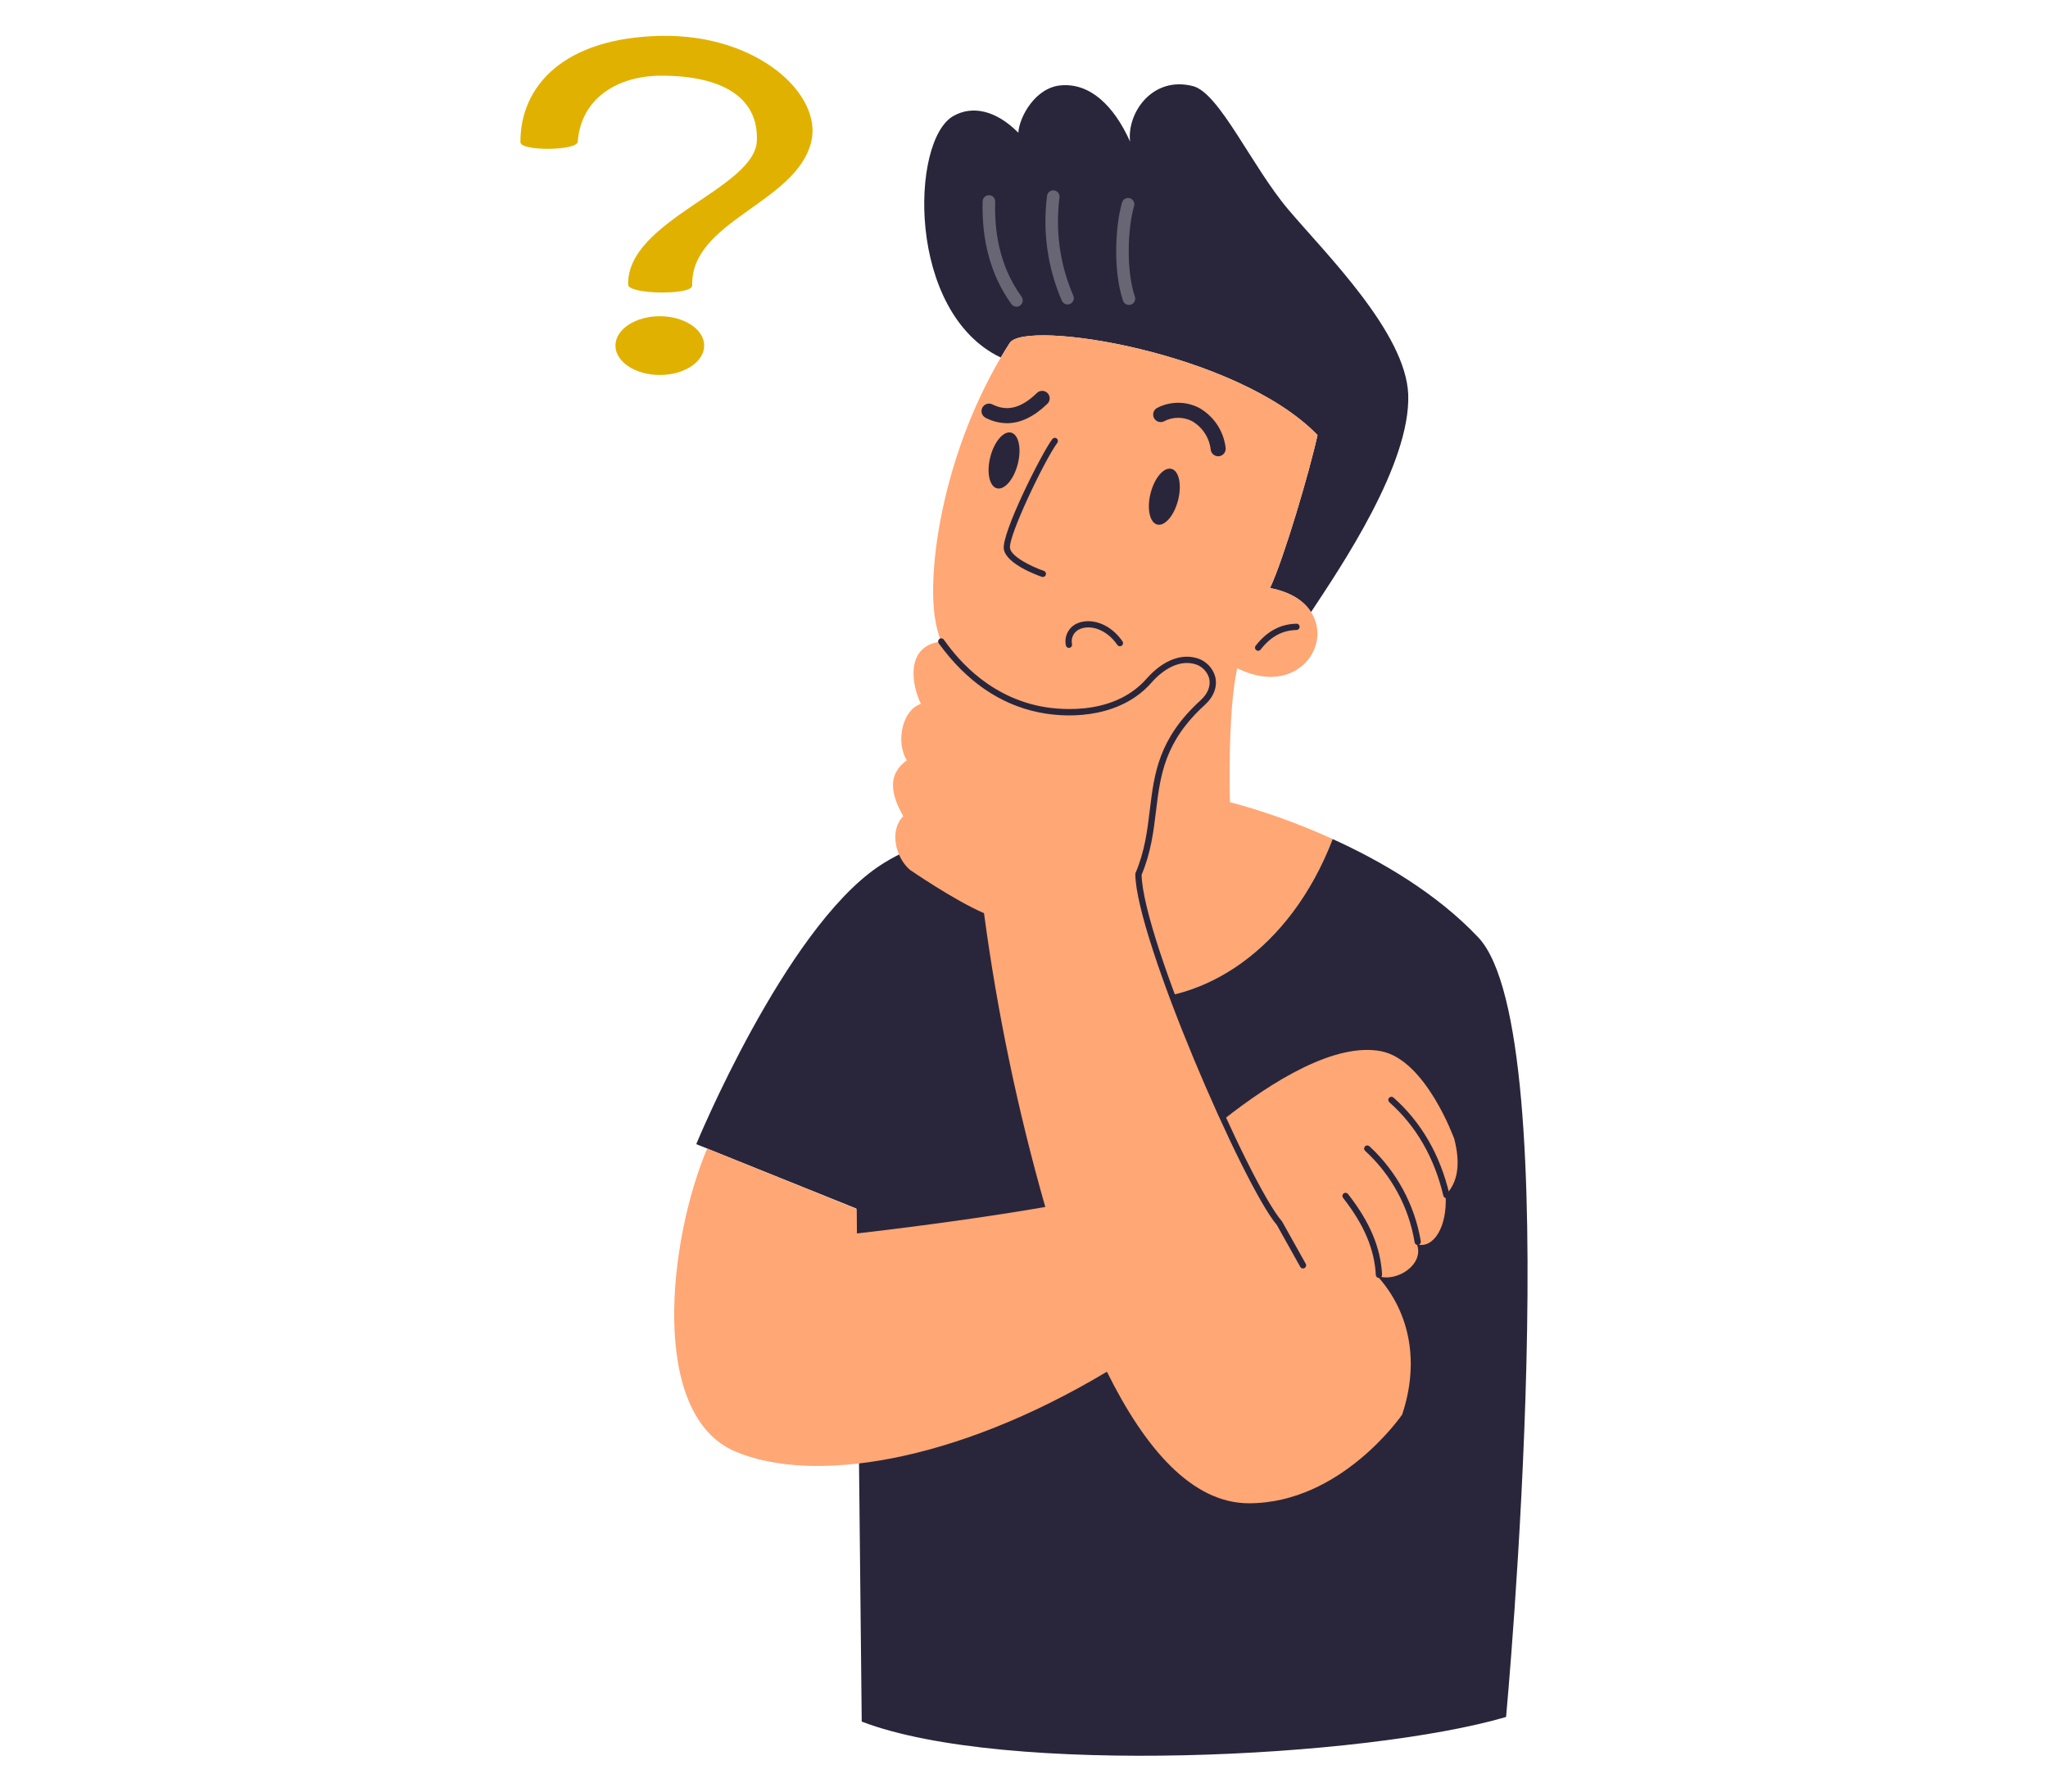 <svg width="40px" height="35px"
                        viewBox="0 0 500 500" fill="none" xmlns="http://www.w3.org/2000/svg">
                        <g id="SVGRepo_bgCarrier" stroke-width="0"></g>
                        <g id="SVGRepo_tracerCarrier" stroke-linecap="round" stroke-linejoin="round"></g>
                        <g id="SVGRepo_iconCarrier">
                            <path fill-rule="evenodd" clip-rule="evenodd"
                                d="M109.494 39.686C109.418 24.086 121.533 10.55 148.651 10.012C175.769 9.474 193.87 26.461 190.629 39.612C186.402 56.772 156.939 61.591 157.418 79.694C157.491 82.447 139.552 82.194 139.552 79.444C139.139 61.412 174.923 52.699 175.464 39.275C175.937 27.506 166.324 21.126 148.798 21.126C136.622 21.126 126.387 27.399 125.49 39.542C125.337 42.109 109.507 42.253 109.49 39.683L109.494 39.686Z"
                                fill="#E1B100"></path>
                            <path fill-rule="evenodd" clip-rule="evenodd"
                                d="M148.385 88.252C155.219 88.252 160.768 91.926 160.768 96.452C160.768 100.978 155.219 104.652 148.385 104.652C141.551 104.652 136.005 100.978 136.005 96.452C136.005 91.926 141.553 88.252 148.385 88.252Z"
                                fill="#E1B100"></path>
                            <path
                                d="M357.206 110.133C357.87 129.533 338.399 158.233 330.114 170.784L330.079 170.819C328.156 167.743 324.451 165.226 318.648 164.107C322.528 155.822 329.694 131.492 331.897 121.424C309.419 98.212 250.271 89.018 246.006 95.73C245.132 97.058 244.328 98.422 243.524 99.785C217.201 87.235 218.284 39.204 230.275 32.385C235.589 29.344 242.195 30.777 248.418 37.034C248.698 32.595 253.172 24.415 260.304 23.82C268.344 23.12 275.021 29.344 279.604 39.52C278.66 31.62 285.757 21.098 297.153 24.034C304.529 25.922 313.583 46.512 323.825 58.572C334.1 70.735 356.577 92.864 357.206 110.133Z"
                                fill="#29263B"></path>
                            <path
                                d="M279.285 85.1C278.92 85.1 278.564 84.985 278.267 84.772C277.97 84.559 277.747 84.259 277.63 83.913C274.902 75.882 275.367 63.435 277.361 56.513C277.425 56.292 277.531 56.086 277.674 55.907C277.817 55.727 277.994 55.578 278.195 55.467C278.396 55.356 278.617 55.285 278.845 55.26C279.073 55.234 279.304 55.253 279.525 55.317C279.746 55.38 279.952 55.487 280.131 55.63C280.311 55.773 280.46 55.95 280.571 56.151C280.682 56.352 280.753 56.573 280.778 56.801C280.804 57.029 280.785 57.26 280.721 57.481C278.864 63.927 278.51 75.636 280.94 82.793C281.029 83.056 281.054 83.337 281.013 83.611C280.973 83.886 280.867 84.147 280.705 84.373C280.543 84.599 280.33 84.783 280.083 84.91C279.836 85.037 279.563 85.104 279.285 85.104V85.1Z"
                                fill="#686674"></path>
                            <path
                                d="M262.157 84.964C261.814 84.964 261.479 84.863 261.193 84.674C260.906 84.485 260.682 84.216 260.548 83.9C256.569 74.686 255.149 64.57 256.44 54.617C256.506 54.158 256.752 53.744 257.124 53.467C257.495 53.189 257.962 53.07 258.421 53.136C258.879 53.203 259.293 53.449 259.571 53.82C259.849 54.191 259.967 54.658 259.901 55.117C258.699 64.438 260.034 73.91 263.765 82.535C263.878 82.801 263.923 83.091 263.897 83.378C263.871 83.666 263.774 83.942 263.614 84.183C263.455 84.424 263.239 84.622 262.984 84.759C262.73 84.896 262.446 84.968 262.157 84.968V84.964Z"
                                fill="#686674"></path>
                            <path
                                d="M247.9 85.593C247.622 85.593 247.348 85.527 247.1 85.4C246.853 85.273 246.639 85.089 246.477 84.863C240.841 77.002 238.144 67.352 238.46 56.179C238.463 55.948 238.512 55.72 238.605 55.508C238.698 55.297 238.832 55.106 239 54.948C239.168 54.789 239.366 54.666 239.582 54.585C239.799 54.505 240.029 54.469 240.26 54.479C240.49 54.485 240.717 54.536 240.927 54.63C241.137 54.724 241.326 54.858 241.484 55.026C241.642 55.193 241.766 55.39 241.847 55.605C241.929 55.82 241.967 56.049 241.96 56.279C241.66 66.817 244.071 75.502 249.324 82.828C249.511 83.089 249.622 83.397 249.646 83.717C249.67 84.037 249.605 84.358 249.458 84.644C249.312 84.93 249.09 85.169 248.816 85.337C248.542 85.505 248.227 85.594 247.906 85.595L247.9 85.593Z"
                                fill="#686674"></path>
                            <path
                                d="M243.524 99.785C227.339 127.297 222.864 159.143 225.241 173.021C228.422 191.654 245.618 203.311 262.156 203.311C262.471 210.967 261.877 223.605 261.877 223.605C261.877 223.605 253.102 225.388 242.3 228.464C238.84 292.332 312.076 296.736 336.127 234.164C326.874 229.938 317.286 226.488 307.461 223.852C307.461 223.852 306.727 198.892 309.489 186.482C325.849 194.662 336.231 180.26 330.079 170.821C328.156 167.745 324.451 165.228 318.648 164.109C322.528 155.824 329.694 131.494 331.897 121.426C309.419 98.214 250.271 89.02 246.006 95.732C245.132 97.058 244.328 98.422 243.524 99.785Z"
                                fill="#FFA775"></path>
                            <path
                                d="M315.326 181.621C315.162 181.621 315.002 181.575 314.863 181.488C314.724 181.401 314.612 181.277 314.541 181.13C314.469 180.983 314.44 180.818 314.458 180.655C314.475 180.492 314.538 180.338 314.639 180.209C317.787 176.178 321.505 174.169 326.004 174.07C326.12 174.063 326.236 174.08 326.345 174.119C326.454 174.159 326.553 174.221 326.637 174.302C326.721 174.382 326.788 174.478 326.832 174.586C326.877 174.693 326.899 174.808 326.897 174.924C326.9 175.039 326.88 175.153 326.838 175.26C326.797 175.367 326.734 175.465 326.655 175.548C326.576 175.63 326.481 175.697 326.376 175.743C326.271 175.789 326.158 175.815 326.043 175.817C322.043 175.906 318.86 177.643 316.016 181.285C315.934 181.39 315.83 181.475 315.71 181.533C315.59 181.591 315.459 181.621 315.326 181.621Z"
                                fill="#29263B"></path>
                            <path
                                d="M245.249 118.107C243.217 118.087 241.217 117.592 239.41 116.661C239.149 116.548 238.913 116.382 238.718 116.175C238.522 115.968 238.371 115.723 238.273 115.455C238.175 115.188 238.133 114.903 238.149 114.619C238.165 114.334 238.238 114.056 238.365 113.801C238.491 113.546 238.669 113.319 238.886 113.134C239.103 112.95 239.355 112.811 239.627 112.728C239.9 112.644 240.186 112.616 240.469 112.646C240.753 112.677 241.027 112.764 241.275 112.904C245.313 114.904 249.21 113.904 253.536 109.74C253.731 109.532 253.966 109.367 254.227 109.253C254.488 109.139 254.769 109.08 255.054 109.078C255.339 109.076 255.621 109.133 255.883 109.243C256.145 109.354 256.382 109.517 256.58 109.722C256.777 109.927 256.931 110.17 257.031 110.437C257.132 110.703 257.177 110.987 257.164 111.272C257.152 111.556 257.081 111.835 256.957 112.091C256.834 112.348 256.659 112.576 256.444 112.763C252.746 116.322 249 118.107 245.249 118.107Z"
                                fill="#29263B"></path>
                            <path
                                d="M304.173 127.332C303.669 127.331 303.182 127.148 302.801 126.818C302.42 126.487 302.171 126.031 302.099 125.532C301.921 123.892 301.361 122.317 300.465 120.932C299.569 119.548 298.361 118.392 296.938 117.558C295.706 116.918 294.335 116.589 292.947 116.6C291.558 116.611 290.193 116.962 288.971 117.621C288.473 117.837 287.912 117.852 287.403 117.663C286.895 117.474 286.479 117.095 286.244 116.607C286.008 116.118 285.971 115.557 286.139 115.042C286.308 114.526 286.669 114.096 287.148 113.841C288.966 112.896 290.985 112.404 293.034 112.407C295.083 112.41 297.1 112.908 298.915 113.859C300.92 115.004 302.629 116.604 303.903 118.529C305.178 120.455 305.982 122.653 306.253 124.946C306.33 125.497 306.186 126.056 305.851 126.5C305.517 126.945 305.02 127.239 304.469 127.317C304.371 127.328 304.272 127.333 304.173 127.332Z"
                                fill="#29263B"></path>
                            <path
                                d="M262.54 180.817C262.332 180.817 262.132 180.743 261.974 180.608C261.816 180.473 261.711 180.287 261.678 180.082C261.415 178.809 261.615 177.483 262.243 176.344C262.872 175.206 263.886 174.329 265.104 173.873C268.547 172.489 273.904 173.806 277.488 178.992C277.62 179.183 277.67 179.418 277.628 179.646C277.587 179.874 277.456 180.076 277.265 180.208C277.074 180.34 276.839 180.39 276.611 180.348C276.383 180.307 276.181 180.176 276.049 179.985C272.99 175.552 268.549 174.373 265.754 175.495C264.902 175.8 264.192 176.407 263.758 177.202C263.325 177.997 263.199 178.923 263.404 179.804C263.44 180.033 263.384 180.266 263.248 180.453C263.113 180.641 262.908 180.767 262.68 180.804C262.634 180.812 262.587 180.816 262.54 180.817Z"
                                fill="#29263B"></path>
                            <path
                                d="M255.27 161.031C255.173 161.031 255.077 161.015 254.986 160.984C253.974 160.637 245.069 157.478 244.374 153.273C243.659 148.944 254.729 126.837 257.887 122.549C258.024 122.362 258.23 122.238 258.459 122.203C258.689 122.168 258.922 122.226 259.109 122.363C259.296 122.5 259.42 122.706 259.455 122.936C259.49 123.165 259.432 123.398 259.295 123.585C255.716 128.445 245.556 149.699 246.095 152.985C246.495 155.385 252.103 158.147 255.549 159.327C255.744 159.395 255.909 159.529 256.015 159.706C256.12 159.884 256.159 160.093 256.125 160.297C256.092 160.5 255.987 160.685 255.829 160.819C255.672 160.953 255.472 161.026 255.266 161.027L255.27 161.031Z"
                                fill="#29263B"></path>
                            <path
                                d="M384.508 479.173C345.32 490.673 244.538 495.743 204.721 480.466L203.221 337.287L158.552 319.313C158.552 319.313 183.085 259.751 209.303 241.888C217.413 236.33 230.977 231.68 242.303 228.464C238.843 292.332 312.079 296.736 336.13 234.164C349.518 240.247 365.074 249.231 376.75 261.606C402.231 288.591 384.508 479.173 384.508 479.173Z"
                                fill="#29263B"></path>
                            <path fill-rule="evenodd" clip-rule="evenodd"
                                d="M291.14 130.849C293.255 131.387 294.083 135.309 292.989 139.599C291.895 143.889 289.289 146.929 287.175 146.391C285.061 145.853 284.228 141.93 285.323 137.641C286.418 133.352 289.023 130.31 291.14 130.849Z"
                                fill="#29263B"></path>
                            <path fill-rule="evenodd" clip-rule="evenodd"
                                d="M246.411 120.739C248.53 121.281 249.358 125.199 248.264 129.489C247.17 133.779 244.564 136.823 242.447 136.281C240.33 135.739 239.504 131.82 240.598 127.535C241.692 123.25 244.298 120.2 246.411 120.735V120.739Z"
                                fill="#29263B"></path>
                            <path fill-rule="evenodd" clip-rule="evenodd"
                                d="M370.056 317.865C370.056 317.865 362.163 295.865 349.708 293.391C336.888 290.84 319.345 301.677 305.708 312.422C294.475 287.976 282.072 255.738 281.933 243.975C289.204 226.832 281.796 212.52 299.883 196.062C308.259 188.441 296.171 177.139 284.859 189.99C276.266 199.753 262.059 199.547 254.271 197.946C238.753 194.765 230.171 183.512 226.934 179.052C216.559 180.198 218.771 191.531 221.243 196.457C216.286 197.901 214.021 206.738 217.286 212.188C213.318 215.135 211.542 219.442 216.31 227.8C212.479 231.555 213.94 239.049 218.142 242.737C218.142 242.737 230.465 251.229 238.842 254.854C242.55 282.561 248.265 309.963 255.942 336.842C231.742 341.062 203.392 344.23 203.392 344.23L203.28 337.41L161.6 320.539C150.8 346.051 145.253 394.897 169.527 405.119C190.909 414.119 230.227 408.474 273.136 382.819C283.726 404.213 296.862 419.519 312.724 419.535C338.568 419.566 355.509 394.789 355.509 394.789C360.221 380.705 358.009 366.789 348.84 356.401C348.818 356.306 348.809 356.201 348.779 356.115C354.047 357.978 361.759 352.815 359.63 347.274C364.23 348.561 368.16 342.488 367.639 333.474C371.05 330.056 371.856 324.853 370.056 317.865Z"
                                fill="#FFA775"></path>
                            <path
                                d="M349.039 356.657C348.815 356.657 348.6 356.571 348.438 356.417C348.276 356.263 348.179 356.053 348.167 355.83C347.777 348.605 344.867 341.758 339.008 334.281C338.873 334.098 338.815 333.87 338.846 333.645C338.877 333.42 338.994 333.215 339.173 333.075C339.351 332.935 339.578 332.87 339.804 332.894C340.03 332.918 340.237 333.029 340.383 333.203C346.475 340.976 349.502 348.136 349.913 355.736C349.925 355.967 349.845 356.194 349.69 356.367C349.535 356.539 349.318 356.643 349.087 356.656L349.039 356.657Z"
                                fill="#29263B"></path>
                            <path
                                d="M359.854 347.449C359.648 347.449 359.449 347.376 359.292 347.243C359.135 347.11 359.029 346.927 358.994 346.724C357.39 336.898 352.523 327.898 345.179 321.175C345.01 321.016 344.912 320.796 344.905 320.564C344.898 320.333 344.984 320.108 345.143 319.939C345.302 319.77 345.522 319.672 345.754 319.665C345.985 319.658 346.21 319.744 346.379 319.903C353.964 326.913 359.008 336.242 360.718 346.427C360.757 346.655 360.704 346.89 360.57 347.08C360.437 347.269 360.233 347.397 360.005 347.437C359.955 347.445 359.905 347.449 359.854 347.449Z"
                                fill="#29263B"></path>
                            <path
                                d="M367.854 334.372C367.657 334.372 367.466 334.305 367.312 334.183C367.158 334.061 367.049 333.891 367.004 333.699C364.469 323.008 359.399 314.232 351.936 307.619C351.85 307.543 351.78 307.451 351.73 307.348C351.68 307.245 351.65 307.133 351.643 307.018C351.629 306.787 351.707 306.559 351.861 306.386C352.015 306.213 352.231 306.107 352.462 306.093C352.693 306.079 352.921 306.157 353.094 306.311C360.833 313.168 366.085 322.247 368.705 333.297C368.758 333.523 368.719 333.76 368.598 333.957C368.476 334.154 368.281 334.295 368.056 334.349C367.99 334.364 367.922 334.372 367.854 334.372Z"
                                fill="#29263B"></path>
                            <path
                                d="M327.846 354.006C327.69 354.006 327.537 353.965 327.403 353.886C327.269 353.808 327.158 353.695 327.082 353.559L320.557 341.881C311.294 331.06 281.271 261.939 281.057 243.981C281.056 243.86 281.079 243.741 281.126 243.63C283.712 237.53 284.416 231.73 285.097 226.112C286.343 215.834 287.52 206.126 299.297 195.412C301.321 193.569 302.178 191.325 301.646 189.253C301.35 188.248 300.786 187.343 300.015 186.635C299.243 185.926 298.293 185.441 297.267 185.232C293.567 184.348 289.279 186.288 285.516 190.563C277.443 199.736 263.992 200.833 254.096 198.798C243.247 196.575 233.871 190.098 226.228 179.561C226.156 179.468 226.103 179.362 226.073 179.249C226.043 179.136 226.036 179.018 226.052 178.901C226.069 178.785 226.109 178.674 226.169 178.573C226.23 178.473 226.31 178.386 226.405 178.317C226.499 178.248 226.607 178.199 226.721 178.173C226.836 178.146 226.954 178.143 227.069 178.164C227.185 178.184 227.295 178.227 227.394 178.291C227.492 178.355 227.576 178.438 227.642 178.535C230.393 182.328 238.763 193.871 254.447 197.086C257.7 197.755 274.422 200.524 284.203 189.409C288.409 184.63 293.322 182.488 297.674 183.533C299.01 183.815 300.243 184.456 301.241 185.388C302.239 186.319 302.964 187.505 303.338 188.818C304.038 191.538 302.993 194.412 300.473 196.704C289.179 206.981 288.04 216.376 286.835 226.322C286.146 232.006 285.435 237.88 282.811 244.141C283.218 262.194 312.875 330.356 321.939 340.8C321.977 340.845 322.01 340.894 322.039 340.946L328.607 352.701C328.681 352.834 328.719 352.984 328.718 353.136C328.716 353.288 328.675 353.437 328.598 353.569C328.521 353.7 328.411 353.809 328.28 353.885C328.148 353.96 327.998 354.001 327.846 354.001V354.006Z"
                                fill="#29263B"></path>
                        </g>
                    </svg>